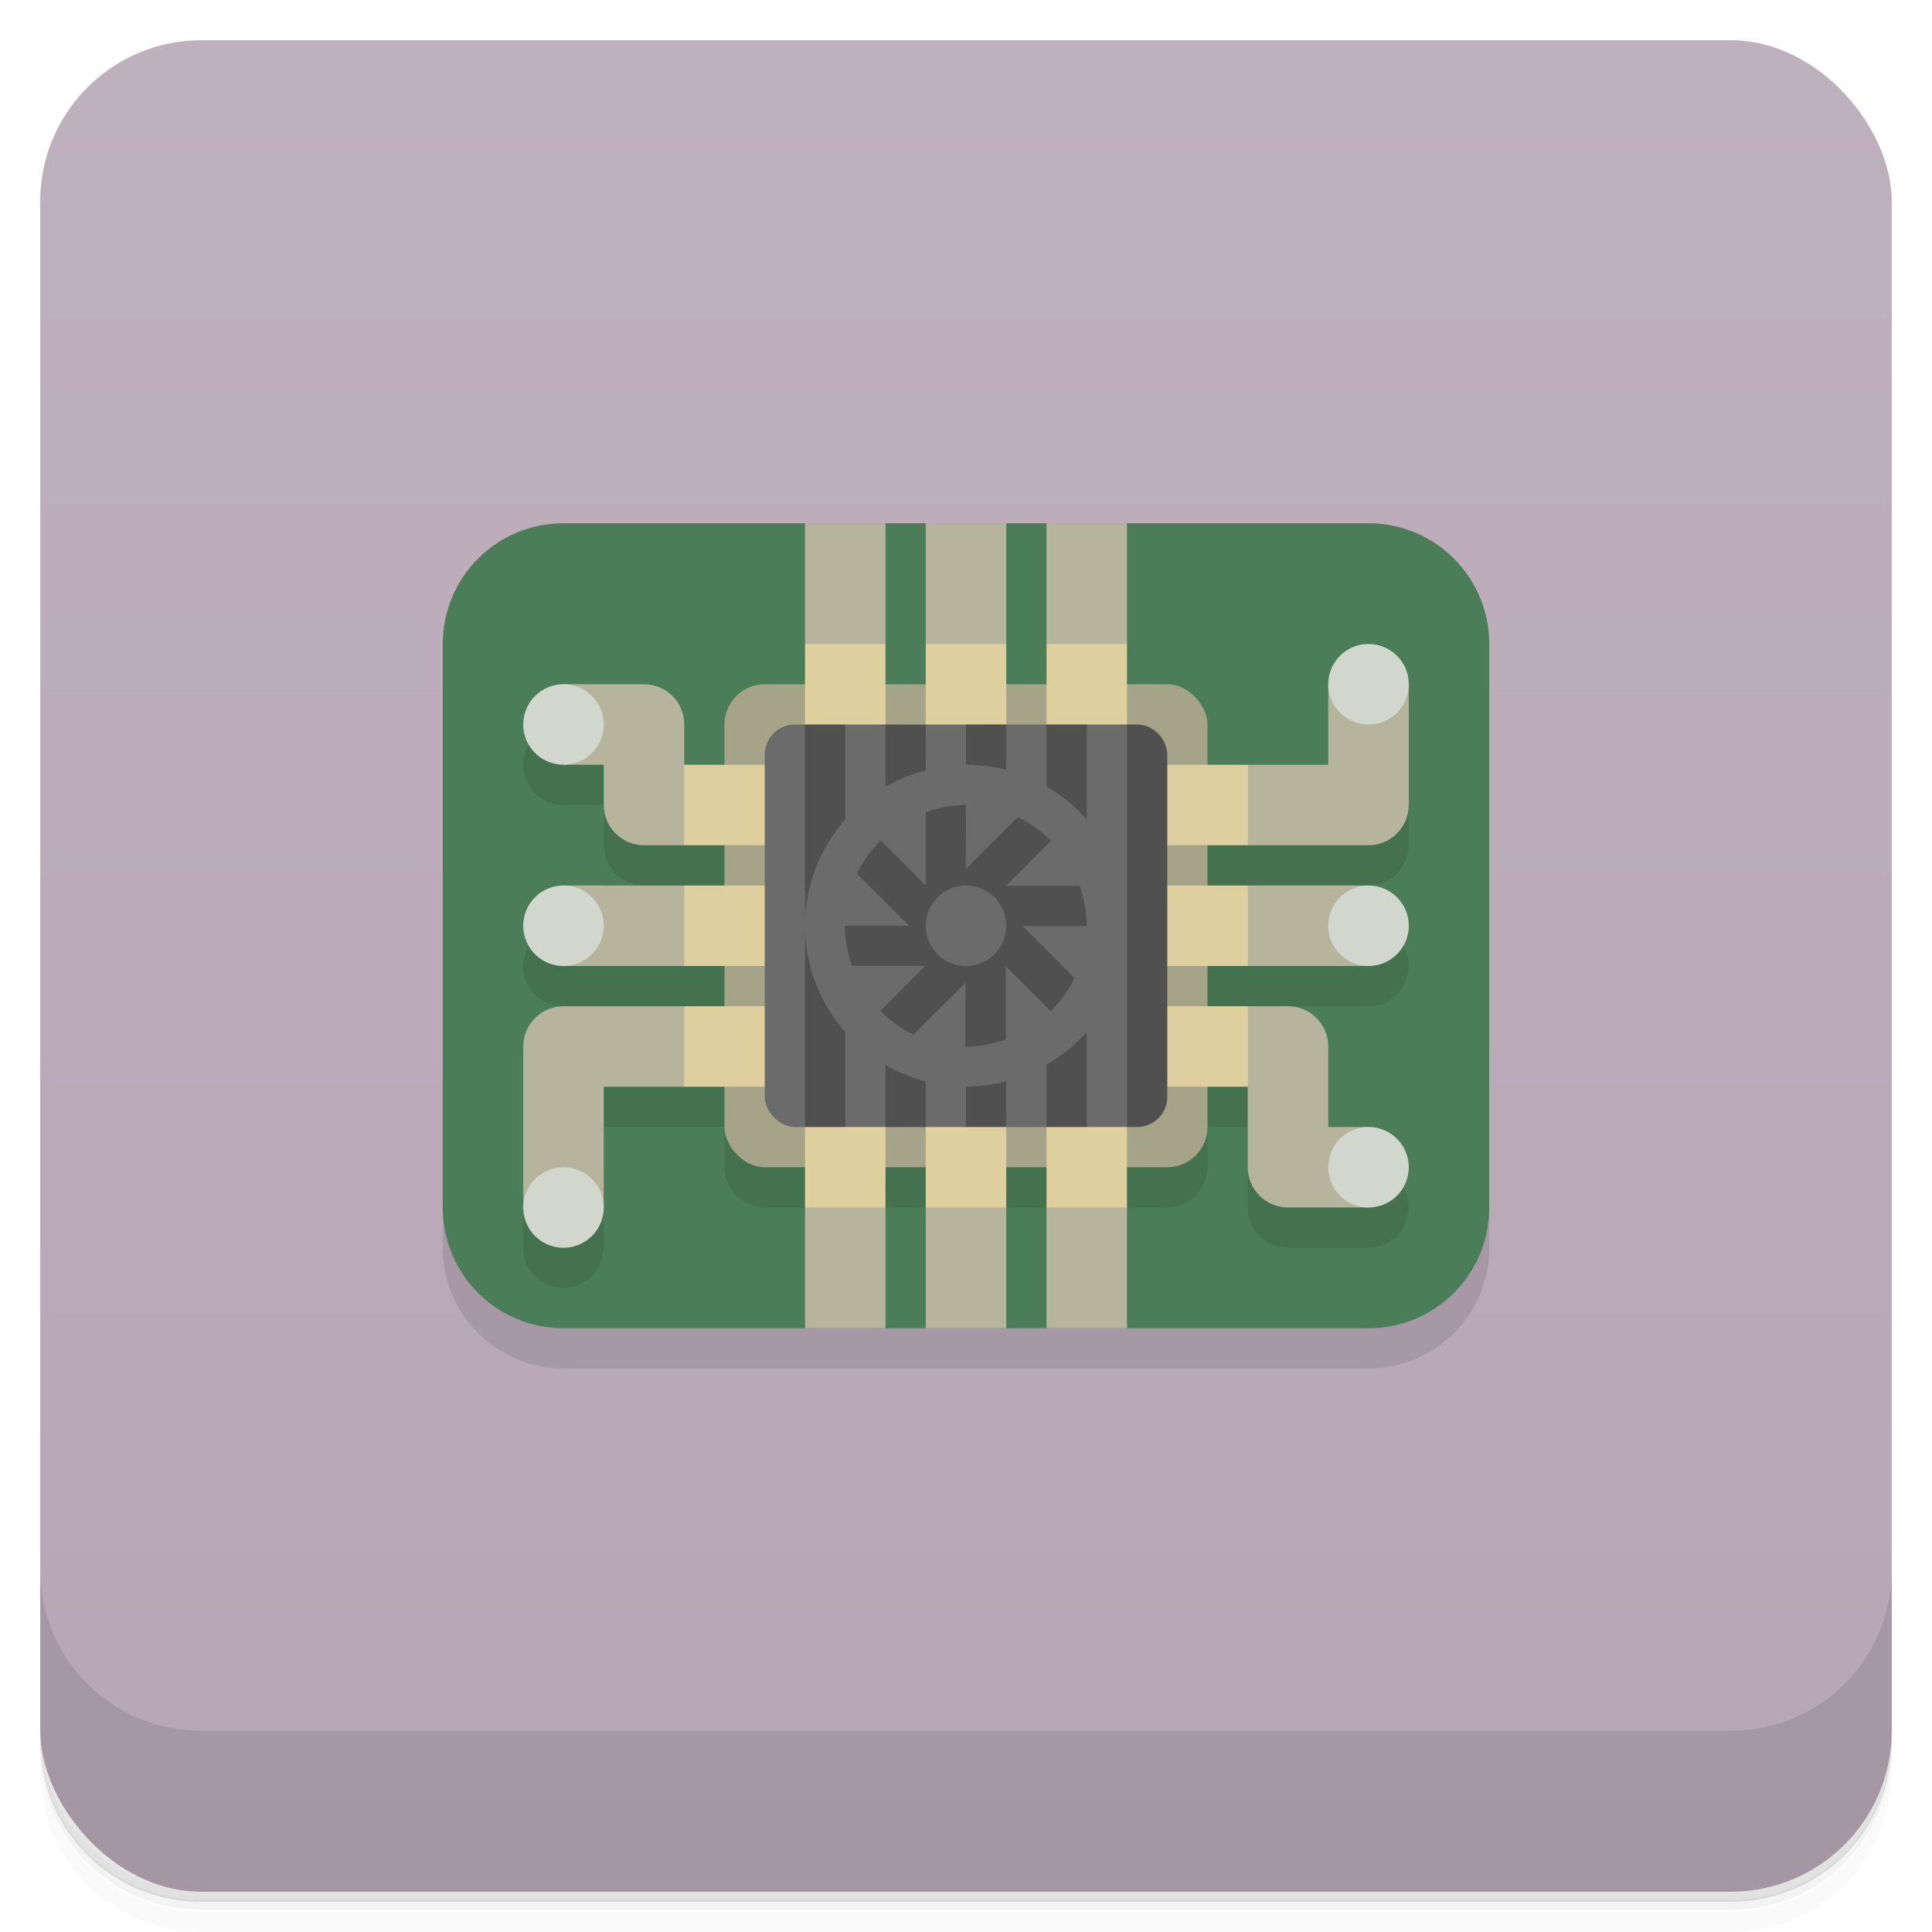 <?xml version="1.0" encoding="UTF-8"?>
<svg version="1.1" viewBox="0 0 48 48" xmlns="http://www.w3.org/2000/svg">
 <defs>
  <linearGradient id="bg" x2="0" y1="1" y2="47" gradientUnits="userSpaceOnUse">
   <stop style="stop-color:#bfb0bd" offset="0"/>
   <stop style="stop-color:#b7a6b5" offset="1"/>
  </linearGradient>
 </defs>
 <path d="m1 43v0.25c0 2.22 1.78 4 4 4h38c2.22 0 4-1.78 4-4v-0.25c0 2.22-1.78 4-4 4h-38c-2.22 0-4-1.78-4-4zm0 0.5v0.5c0 2.22 1.78 4 4 4h38c2.22 0 4-1.78 4-4v-0.5c0 2.22-1.78 4-4 4h-38c-2.22 0-4-1.78-4-4z" style="opacity:.02"/>
 <path d="m1 43.2v0.25c0 2.22 1.78 4 4 4h38c2.22 0 4-1.78 4-4v-0.25c0 2.22-1.78 4-4 4h-38c-2.22 0-4-1.78-4-4z" style="opacity:.05"/>
 <path d="m1 43v0.25c0 2.22 1.78 4 4 4h38c2.22 0 4-1.78 4-4v-0.25c0 2.22-1.78 4-4 4h-38c-2.22 0-4-1.78-4-4z" style="opacity:.1"/>
 <rect x="1" y="1" width="46" height="46" rx="4" style="fill:url(#bg)"/>
 <path d="m1 39v4c0 2.22 1.78 4 4 4h38c2.22 0 4-1.78 4-4v-4c0 2.22-1.78 4-4 4h-38c-2.22 0-4-1.78-4-4z" style="opacity:.1"/>
 <path d="m37 17v14c0 1.66-1.34 3-3 3h-20c-1.66 0-3-1.34-3-3v-14z" style="opacity:.1"/>
 <path d="m14 13h20c1.66 0 3 1.34 3 3v14c0 1.66-1.34 3-3 3h-20c-1.66 0-3-1.34-3-3v-14c0-1.66 1.34-3 3-3z" style="fill:#4b7e58"/>
 <path d="m17 20-3-2c-0.552 0-1 0.448-1 1s0.448 1 1 1h1v1c0 0.552 0.448 1 1 1l-2 1c-0.552 0-1 0.448-1 1s0.448 1 1 1l-1 2v4c0 0.552 0.448 1 1 1s1-0.448 1-1v-3h3v1c0 0.554 0.446 1 1 1h10c0.554 0 1-0.446 1-1v-1h1v2c0 0.552 0.448 1 1 1h2c0.552 0 1-0.448 1-1s-0.448-1-1-1l-4-3v-1h4c0.552 0 1-0.448 1-1s-0.448-1-1-1v-1c0.552 0 1-0.448 1-1v-1z" style="opacity:.1"/>
 <path d="m20 13v3l1 1 1-1v-3zm3 0v3l1 1 1-1v-3zm3 0v3l1 1 1-1v-3zm-12 4v2h1v1c0 0.552 0.448 1 1 1h1l1-1-1-1v-1c0-0.554-0.446-1-1-1zm19 0v2h-2l-1.01 1 1.01 1h3c0.552 0 1-0.448 1-1v-3zm-19 5v2h3l1-1-1-1zm17 0-1 1 1 1h3v-2zm-17 3c-0.552 0-1 0.448-1 1v4h2v-3h2l1.01-1-1.01-1zm17 0-1 1 1 1v2c0 0.552 0.448 1 1 1h2v-2h-1v-2c0-0.552-0.448-1-1-1zm-10 4-1 1v3h2v-3zm3 0-1 1v3h2v-3zm3 0-1 1v3h2v-3z" style="fill:#b6b49d"/>
 <rect x="18" y="17" width="12" height="12" ry="1" style="fill:#a5a488"/>
 <path d="m20 16v3h-3v2h3v1h-3v2h3v1h-3v2h3v3h2v-3h1v3h2v-3h1v3h2v-3h3v-2h-3v-1h3v-2h-3v-1h3v-2h-3v-3h-2v3h-1v-3h-2v3h-1v-3z" style="fill:#decf9e"/>
 <rect x="19" y="18" width="10" height="10" ry=".75" style="fill:#6b6b6b"/>
 <path d="m34 16a1 1 0 0 0-1 1 1 1 0 0 0 1 1 1 1 0 0 0 1-1 1 1 0 0 0-1-1zm-20 1a1 1 0 0 0-1 1 1 1 0 0 0 1 1 1 1 0 0 0 1-1 1 1 0 0 0-1-1zm0 5a1 1 0 0 0-1 1 1 1 0 0 0 1 1 1 1 0 0 0 1-1 1 1 0 0 0-1-1zm20 0a1 1 0 0 0-1 1 1 1 0 0 0 1 1 1 1 0 0 0 1-1 1 1 0 0 0-1-1zm0 6a1 1 0 0 0-1 1 1 1 0 0 0 1 1 1 1 0 0 0 1-1 1 1 0 0 0-1-1zm-20 1a1 1 0 0 0-1 1 1 1 0 0 0 1 1 1 1 0 0 0 1-1 1 1 0 0 0-1-1z" style="fill:#d2d7ce"/>
 <path d="m20 18v5a4 4 0 0 1 1-2.64v-2.36zm0 5v5h1v-2.36a4 4 0 0 1-1-2.64zm2-5v1.55a4 4 0 0 1 1-0.412v-1.13zm2 0v1a4 4 0 0 1 1 0.127v-1.13zm2 0v1.54a4 4 0 0 1 1 0.82v-2.36zm2 0v10h0.25c0.416 0 0.75-0.334 0.75-0.75v-8.5c0-0.416-0.334-0.75-0.75-0.75zm-4 2a3 3 0 0 0-1 0.18v1.82l-1.12-1.12a3 3 0 0 0-0.588 0.826l1.29 1.29h-1.59a3 3 0 0 0 0.18 1h1.82l-1.12 1.12a3 3 0 0 0 0.826 0.588l1.29-1.29v1.59a3 3 0 0 0 1-0.18v-1.82l1.12 1.12a3 3 0 0 0 0.588-0.826l-1.29-1.29h1.59a3 3 0 0 0-0.172-1h-1.83l1.12-1.12a3 3 0 0 0-0.828-0.586l-1.29 1.29zm0 2a1 1 0 0 1 1 1 1 1 0 0 1-1 1 1 1 0 0 1-1-1 1 1 0 0 1 1-1zm3 3.64a4 4 0 0 1-1 0.811v1.55h1zm-5 0.811v1.55h1v-1.13a4 4 0 0 1-1-0.412zm3 0.412a4 4 0 0 1-1 0.135v1h1z" style="opacity:.25"/>
</svg>
